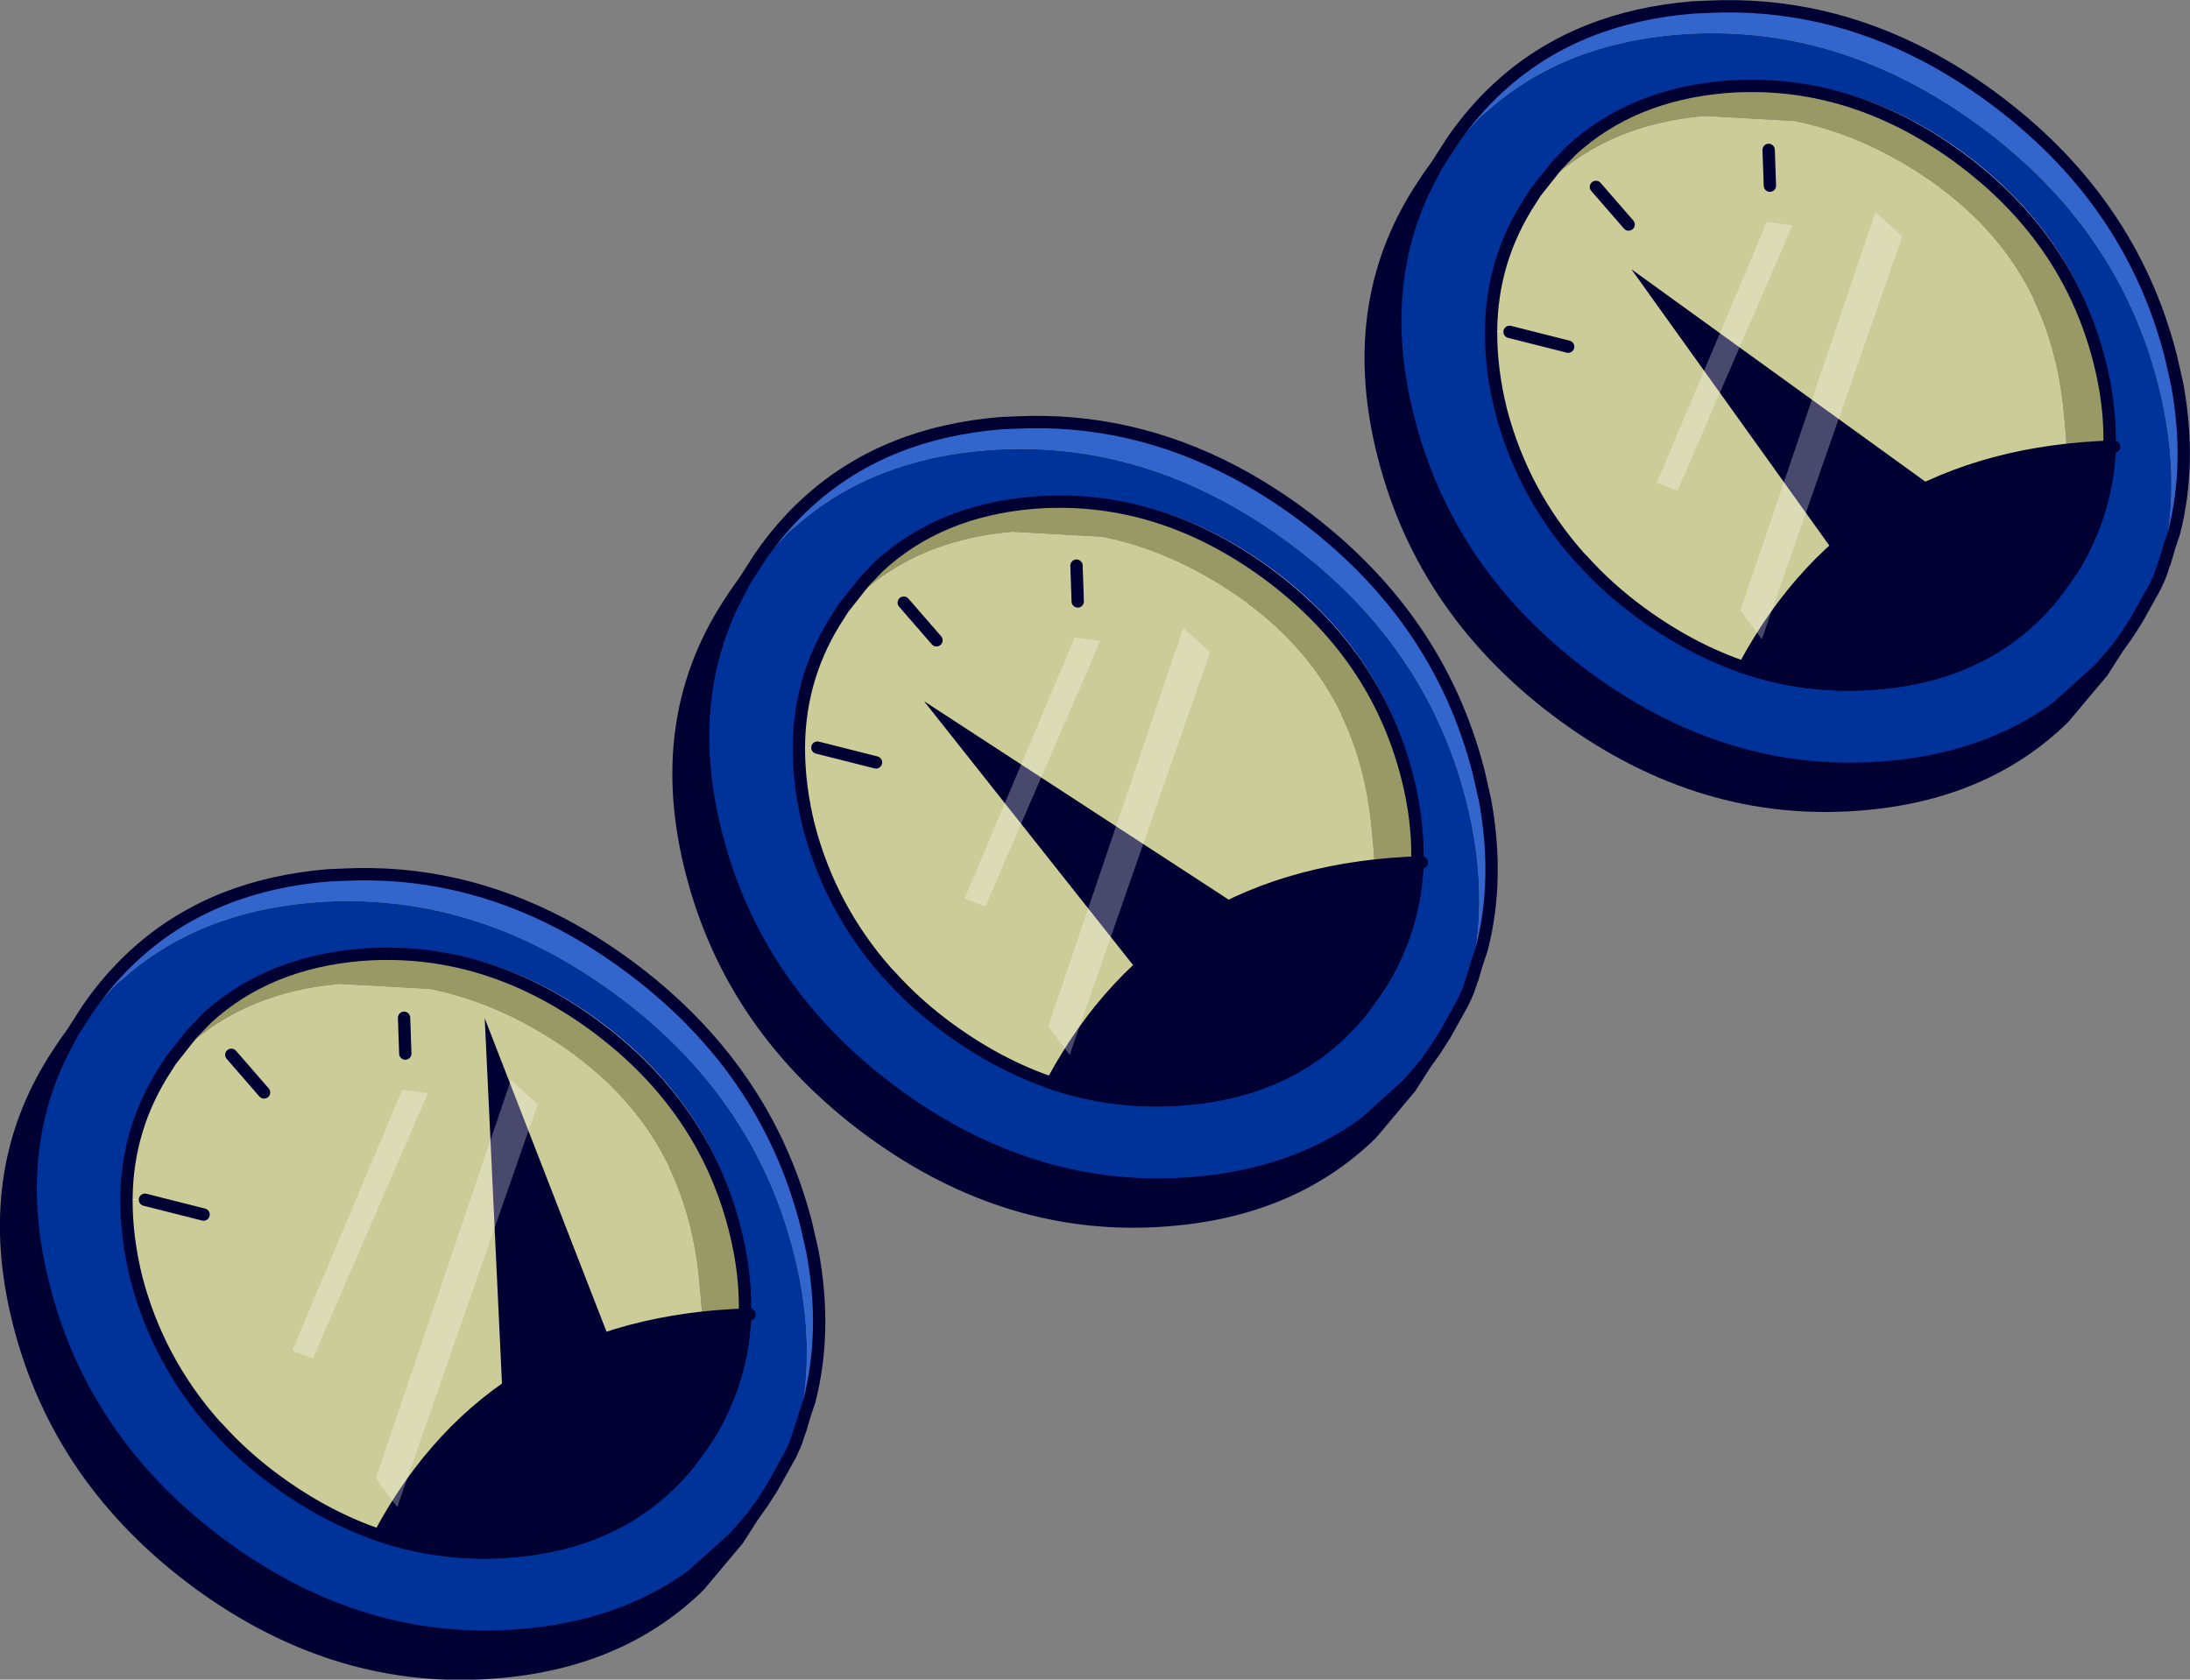 <?xml version="1.0" encoding="UTF-8" standalone="no"?>
<svg xmlns:xlink="http://www.w3.org/1999/xlink" height="136.15px" width="177.5px" xmlns="http://www.w3.org/2000/svg">
  <rect width="100%" height="100%" fill="#808080" stroke="none"/>
  <g transform="matrix(1.0, 0.0, 0.0, 1.0, 88.75, 68.05)">
    <use height="65.8" transform="matrix(1.0, 0.0, 0.0, 1.0, 21.85, -68.05)" width="66.9" xlink:href="#sprite0"/>
    <use height="19.8" transform="matrix(1.0, 0.0, 0.0, 1.0, 52.15, -32.35)" width="30.95" xlink:href="#shape1"/>
    <use height="32.85" transform="matrix(0.988, -0.109, 0.109, 0.988, 43.472, -46.228)" width="27.95" xlink:href="#shape2"/>
    <use height="31.9" transform="matrix(0.976, -0.213, 0.213, 0.976, 46.082, -47.118)" width="19.3" xlink:href="#shape3"/>
    <use height="31.9" transform="matrix(0.891, -0.461, 0.231, 0.446, 38.774, -41.957)" width="19.3" xlink:href="#shape3"/>
    <use height="65.8" transform="matrix(1.0, 0.0, 0.0, 1.0, -34.25, -34.35)" width="66.9" xlink:href="#sprite0"/>
    <use height="19.8" transform="matrix(1.0, 0.0, 0.0, 1.0, -3.95, 1.35)" width="30.95" xlink:href="#shape1"/>
    <use height="32.85" transform="matrix(0.978, -0.156, 0.156, 0.978, -13.859, -11.215)" width="27.95" xlink:href="#shape2"/>
    <use height="31.9" transform="matrix(0.976, -0.213, 0.213, 0.976, -10.018, -13.418)" width="19.3" xlink:href="#shape3"/>
    <use height="31.9" transform="matrix(0.891, -0.461, 0.231, 0.446, -17.326, -8.257)" width="19.3" xlink:href="#shape3"/>
    <use height="65.8" transform="matrix(1.0, 0.0, 0.0, 1.0, -88.75, 2.3)" width="66.9" xlink:href="#sprite0"/>
    <use height="19.8" transform="matrix(1.0, 0.0, 0.0, 1.0, -58.45, 38.0)" width="30.95" xlink:href="#shape1"/>
    <use height="32.85" transform="matrix(0.886, 0.444, -0.444, 0.886, -49.463, 14.49)" width="27.95" xlink:href="#shape2"/>
    <use height="31.9" transform="matrix(0.976, -0.213, 0.213, 0.976, -64.518, 23.232)" width="19.3" xlink:href="#shape3"/>
    <use height="31.9" transform="matrix(0.891, -0.461, 0.231, 0.446, -71.826, 28.393)" width="19.3" xlink:href="#shape3"/>
  </g>
  <defs>
    <g id="sprite0" transform="matrix(1.0, 0.0, 0.0, 1.0, 33.45, 32.9)">
      <use height="65.8" transform="matrix(1.0, 0.0, 0.0, 1.0, -33.45, -32.9)" width="66.9" xlink:href="#shape0"/>
    </g>
    <g id="shape0" transform="matrix(1.0, 0.0, 0.0, 1.0, 33.45, 32.9)">
      <path d="M32.4 -1.8 L31.9 -4.0 Q28.65 -16.75 17.35 -25.05 14.75 -26.95 12.1 -28.35 L12.25 -28.3 17.4 -25.1 Q28.65 -16.85 31.9 -4.15 L32.35 -2.0 32.4 -1.8" fill="#3399cc" fill-rule="evenodd" stroke="none"/>
      <path d="M-19.1 -17.6 L-18.35 -18.35 Q-13.45 -22.85 -5.9 -23.5 L1.25 -23.1 1.4 -23.1 1.6 -23.05 Q7.55 -21.8 13.05 -17.8 L13.35 -17.8 13.1 -17.75 Q18.2 -14.0 20.75 -8.75 L20.9 -8.75 20.75 -8.7 Q22.6 -4.85 23.15 -0.15 24.35 11.0 22.4 15.35 17.15 21.8 7.95 22.5 -2.05 23.3 -10.95 16.85 -13.7 14.85 -15.8 12.5 L-16.05 12.25 Q-20.65 7.05 -22.4 0.35 -23.2 -2.9 -23.2 -5.9 L-23.2 -6.0 -21.7 -6.0 -23.2 -6.1 Q-23.15 -11.9 -19.95 -16.75 L-19.6 -17.3 -17.9 -19.45 -19.25 -17.7 -19.9 -16.7 -19.1 -17.6 M-16.95 -4.8 L-21.7 -6.0 -16.95 -4.8 M-0.7 -20.75 L-0.6 -17.85 -0.7 -20.75 M-14.7 -17.75 L-12.05 -14.7 -14.7 -17.75" fill="#cccc99" fill-rule="evenodd" stroke="none"/>
      <path d="M26.1 21.35 L26.35 21.55 23.2 25.3 Q16.85 31.5 6.75 32.3 -6.05 33.35 -17.35 25.1 -28.65 16.8 -31.9 4.05 -35.0 -8.05 -29.0 -17.45 L-28.35 -18.45 -28.2 -18.35 -28.75 -17.25 Q-32.5 -9.05 -29.9 1.05 -26.65 13.8 -15.35 22.1 -4.05 30.35 8.75 29.3 16.85 28.65 22.6 24.5 L26.1 21.35" fill="#000033" fill-rule="evenodd" stroke="none"/>
      <path d="M-19.1 -17.6 L-19.9 -16.7 -19.25 -17.7 -19.1 -17.6 M22.4 15.35 L23.35 14.05 24.0 13.1 Q28.5 5.75 26.1 -3.65 23.55 -13.65 14.7 -20.15 5.8 -26.65 -4.25 -25.85 -11.8 -25.2 -16.7 -20.7 L-17.9 -19.45 -16.35 -21.1 Q-11.45 -25.6 -3.9 -26.25 6.15 -27.05 15.05 -20.55 23.9 -14.05 26.45 -4.05 28.85 5.35 24.35 12.7 L23.7 13.65 22.35 15.45 22.4 15.35" fill="#ffffff" fill-rule="evenodd" stroke="none"/>
      <path d="M22.4 15.35 Q24.35 11.0 23.15 -0.15 22.6 -4.85 20.75 -8.7 L20.9 -8.75 20.75 -8.75 Q18.2 -14.0 13.1 -17.75 L13.35 -17.8 13.05 -17.8 Q7.55 -21.8 1.6 -23.05 L1.4 -23.1 1.25 -23.1 -5.9 -23.5 Q-13.45 -22.85 -18.35 -18.35 L-19.1 -17.6 -19.25 -17.7 -17.9 -19.45 -16.7 -20.7 Q-11.8 -25.2 -4.25 -25.85 5.8 -26.65 14.7 -20.15 23.55 -13.65 26.1 -3.65 28.5 5.75 24.0 13.1 L23.35 14.05 22.4 15.35" fill="#999966" fill-rule="evenodd" stroke="none"/>
      <path d="M-5.6 -32.35 L-6.55 -32.3 Q-15.75 -31.55 -21.8 -26.25 L-22.35 -25.8 Q-24.35 -23.9 -26.0 -21.5 L-26.35 -21.0 -24.0 -23.5 -23.45 -23.95 Q-17.35 -29.35 -8.0 -30.1 4.85 -31.1 16.25 -22.8 27.65 -14.5 30.9 -1.65 33.05 6.85 30.8 14.1 L31.5 12.35 31.05 13.7 30.9 14.05 30.6 14.7 29.15 17.3 28.35 18.55 27.6 19.6 27.05 20.25 26.1 21.35 22.6 24.5 Q16.85 28.65 8.75 29.3 -4.05 30.35 -15.35 22.1 -26.65 13.8 -29.9 1.05 -32.5 -9.05 -28.75 -17.25 L-28.2 -18.35 -27.6 -19.5 -26.35 -21.45 Q-24.7 -23.85 -22.65 -25.75 L-22.15 -26.2 Q-16.05 -31.55 -6.8 -32.3 L-5.6 -32.35 M31.75 11.5 L32.4 9.15 32.15 10.3 31.75 11.5 M-17.9 -19.45 L-19.6 -17.3 -19.95 -16.75 Q-23.15 -11.9 -23.2 -6.1 L-23.2 -6.0 -23.2 -5.9 Q-23.2 -2.9 -22.4 0.35 -20.65 7.05 -16.05 12.25 L-15.8 12.5 Q-13.7 14.85 -10.95 16.85 -2.05 23.3 7.95 22.5 17.15 21.8 22.4 15.35 L22.35 15.45 23.7 13.65 24.35 12.7 Q28.85 5.35 26.45 -4.05 23.9 -14.05 15.05 -20.55 6.15 -27.05 -3.9 -26.25 -11.45 -25.6 -16.35 -21.1 L-17.9 -19.45" fill="#003399" fill-rule="evenodd" stroke="none"/>
      <path d="M12.1 -28.35 Q14.75 -26.95 17.35 -25.05 28.65 -16.75 31.9 -4.0 L32.4 -1.8 32.95 3.85 32.4 9.15 31.75 11.5 31.4 12.7 31.5 12.3 31.5 12.35 30.8 14.1 Q33.05 6.85 30.9 -1.65 27.65 -14.5 16.25 -22.8 4.85 -31.1 -8.0 -30.1 -17.35 -29.35 -23.45 -23.95 L-24.0 -23.5 -26.35 -21.0 -26.0 -21.5 Q-24.35 -23.9 -22.35 -25.8 L-21.8 -26.25 Q-15.75 -31.55 -6.55 -32.3 L-5.6 -32.35 Q3.65 -32.8 12.1 -28.35" fill="#3366cc" fill-rule="evenodd" stroke="none"/>
      <path d="M-23.2 -6.1 L-21.7 -6.0 -23.2 -6.0 -23.2 -6.1" fill="#ffffcc" fill-rule="evenodd" stroke="none"/>
      <path d="M12.1 -28.35 Q14.75 -26.95 17.35 -25.05 28.65 -16.75 31.9 -4.0 L32.4 -1.8 Q33.6 4.65 32.15 10.3 L31.75 11.5 M12.1 -28.35 Q3.65 -32.8 -5.6 -32.35 L-6.8 -32.3 Q-16.05 -31.55 -22.15 -26.2 L-22.65 -25.75 Q-24.7 -23.85 -26.35 -21.45 L-27.6 -19.5 -28.2 -18.35 -28.75 -17.25 Q-32.5 -9.05 -29.9 1.05 -26.65 13.8 -15.35 22.1 -4.05 30.35 8.75 29.3 16.85 28.65 22.6 24.5 L26.1 21.35 27.05 20.25 27.6 19.6 28.35 18.55 29.15 17.3 30.6 14.7 30.9 14.05 31.05 13.7 31.5 12.35 M31.5 12.3 L31.4 12.7 31.75 11.5 M-17.9 -19.45 L-19.6 -17.3 -19.95 -16.75 Q-23.15 -11.9 -23.2 -6.1 M-21.7 -6.0 L-16.95 -4.8 M22.4 15.35 L23.35 14.05 24.0 13.1 Q28.5 5.75 26.1 -3.65 23.55 -13.65 14.7 -20.15 5.8 -26.65 -4.25 -25.85 -11.8 -25.2 -16.7 -20.7 L-17.9 -19.45 M22.4 15.35 Q17.15 21.8 7.95 22.5 -2.05 23.3 -10.95 16.85 -13.7 14.85 -15.8 12.5 L-16.05 12.25 Q-20.65 7.05 -22.4 0.35 -23.2 -2.9 -23.2 -5.9 L-23.2 -6.0 -23.2 -6.1 M26.35 21.55 L27.15 20.3 27.6 19.6 M-28.35 -18.45 L-29.0 -17.45 Q-35.0 -8.05 -31.9 4.05 -28.65 16.8 -17.35 25.1 -6.05 33.35 6.75 32.3 16.85 31.5 23.2 25.3 L26.35 21.55 M-28.35 -18.45 L-27.6 -19.5 M-0.6 -17.85 L-0.7 -20.75 M-12.05 -14.7 L-14.7 -17.75" fill="none" stroke="#000033" stroke-linecap="round" stroke-linejoin="round" stroke-width="1.0"/>
      <path d="M26.95 3.3 Q26.75 8.55 24.0 13.1 L23.35 14.05 22.4 15.35 Q17.15 21.8 7.95 22.5 2.3 22.95 -3.0 21.1" fill="none" stroke="#000033" stroke-linecap="round" stroke-linejoin="round" stroke-width="1.0"/>
      <path d="M-22.0 3.4 L-21.85 3.7 -21.85 3.75 -22.0 3.4" fill="#333333" fill-rule="evenodd" stroke="none"/>
    </g>
    <g id="shape1" transform="matrix(1.0, 0.0, 0.0, 1.0, 15.45, 10.15)">
      <path d="M15.0 -9.65 Q14.8 -4.4 12.05 0.15 L11.4 1.1 10.45 2.4 Q5.2 8.85 -4.0 9.55 -9.65 10.0 -14.95 8.15 -5.7 -9.05 15.0 -9.65" fill="#000033" fill-rule="evenodd" stroke="none"/>
      <path d="M-14.95 8.15 Q-5.7 -9.05 15.0 -9.65" fill="none" stroke="#000033" stroke-linecap="round" stroke-linejoin="round" stroke-width="1.0"/>
    </g>
    <g id="shape2" transform="matrix(1.0, 0.0, 0.0, 1.0, 13.95, 16.45)">
      <path d="M14.0 8.85 L4.5 16.4 -13.95 -16.45 14.0 8.85" fill="#000033" fill-rule="evenodd" stroke="none"/>
    </g>
    <g id="shape3" transform="matrix(1.0, 0.0, 0.0, 1.0, 9.65, 15.95)">
      <path d="M9.65 -13.55 L-8.45 15.95 -9.65 13.3 7.95 -15.95 9.65 -13.55" fill="#ffffff" fill-opacity="0.286" fill-rule="evenodd" stroke="none"/>
    </g>
  </defs>
</svg>
